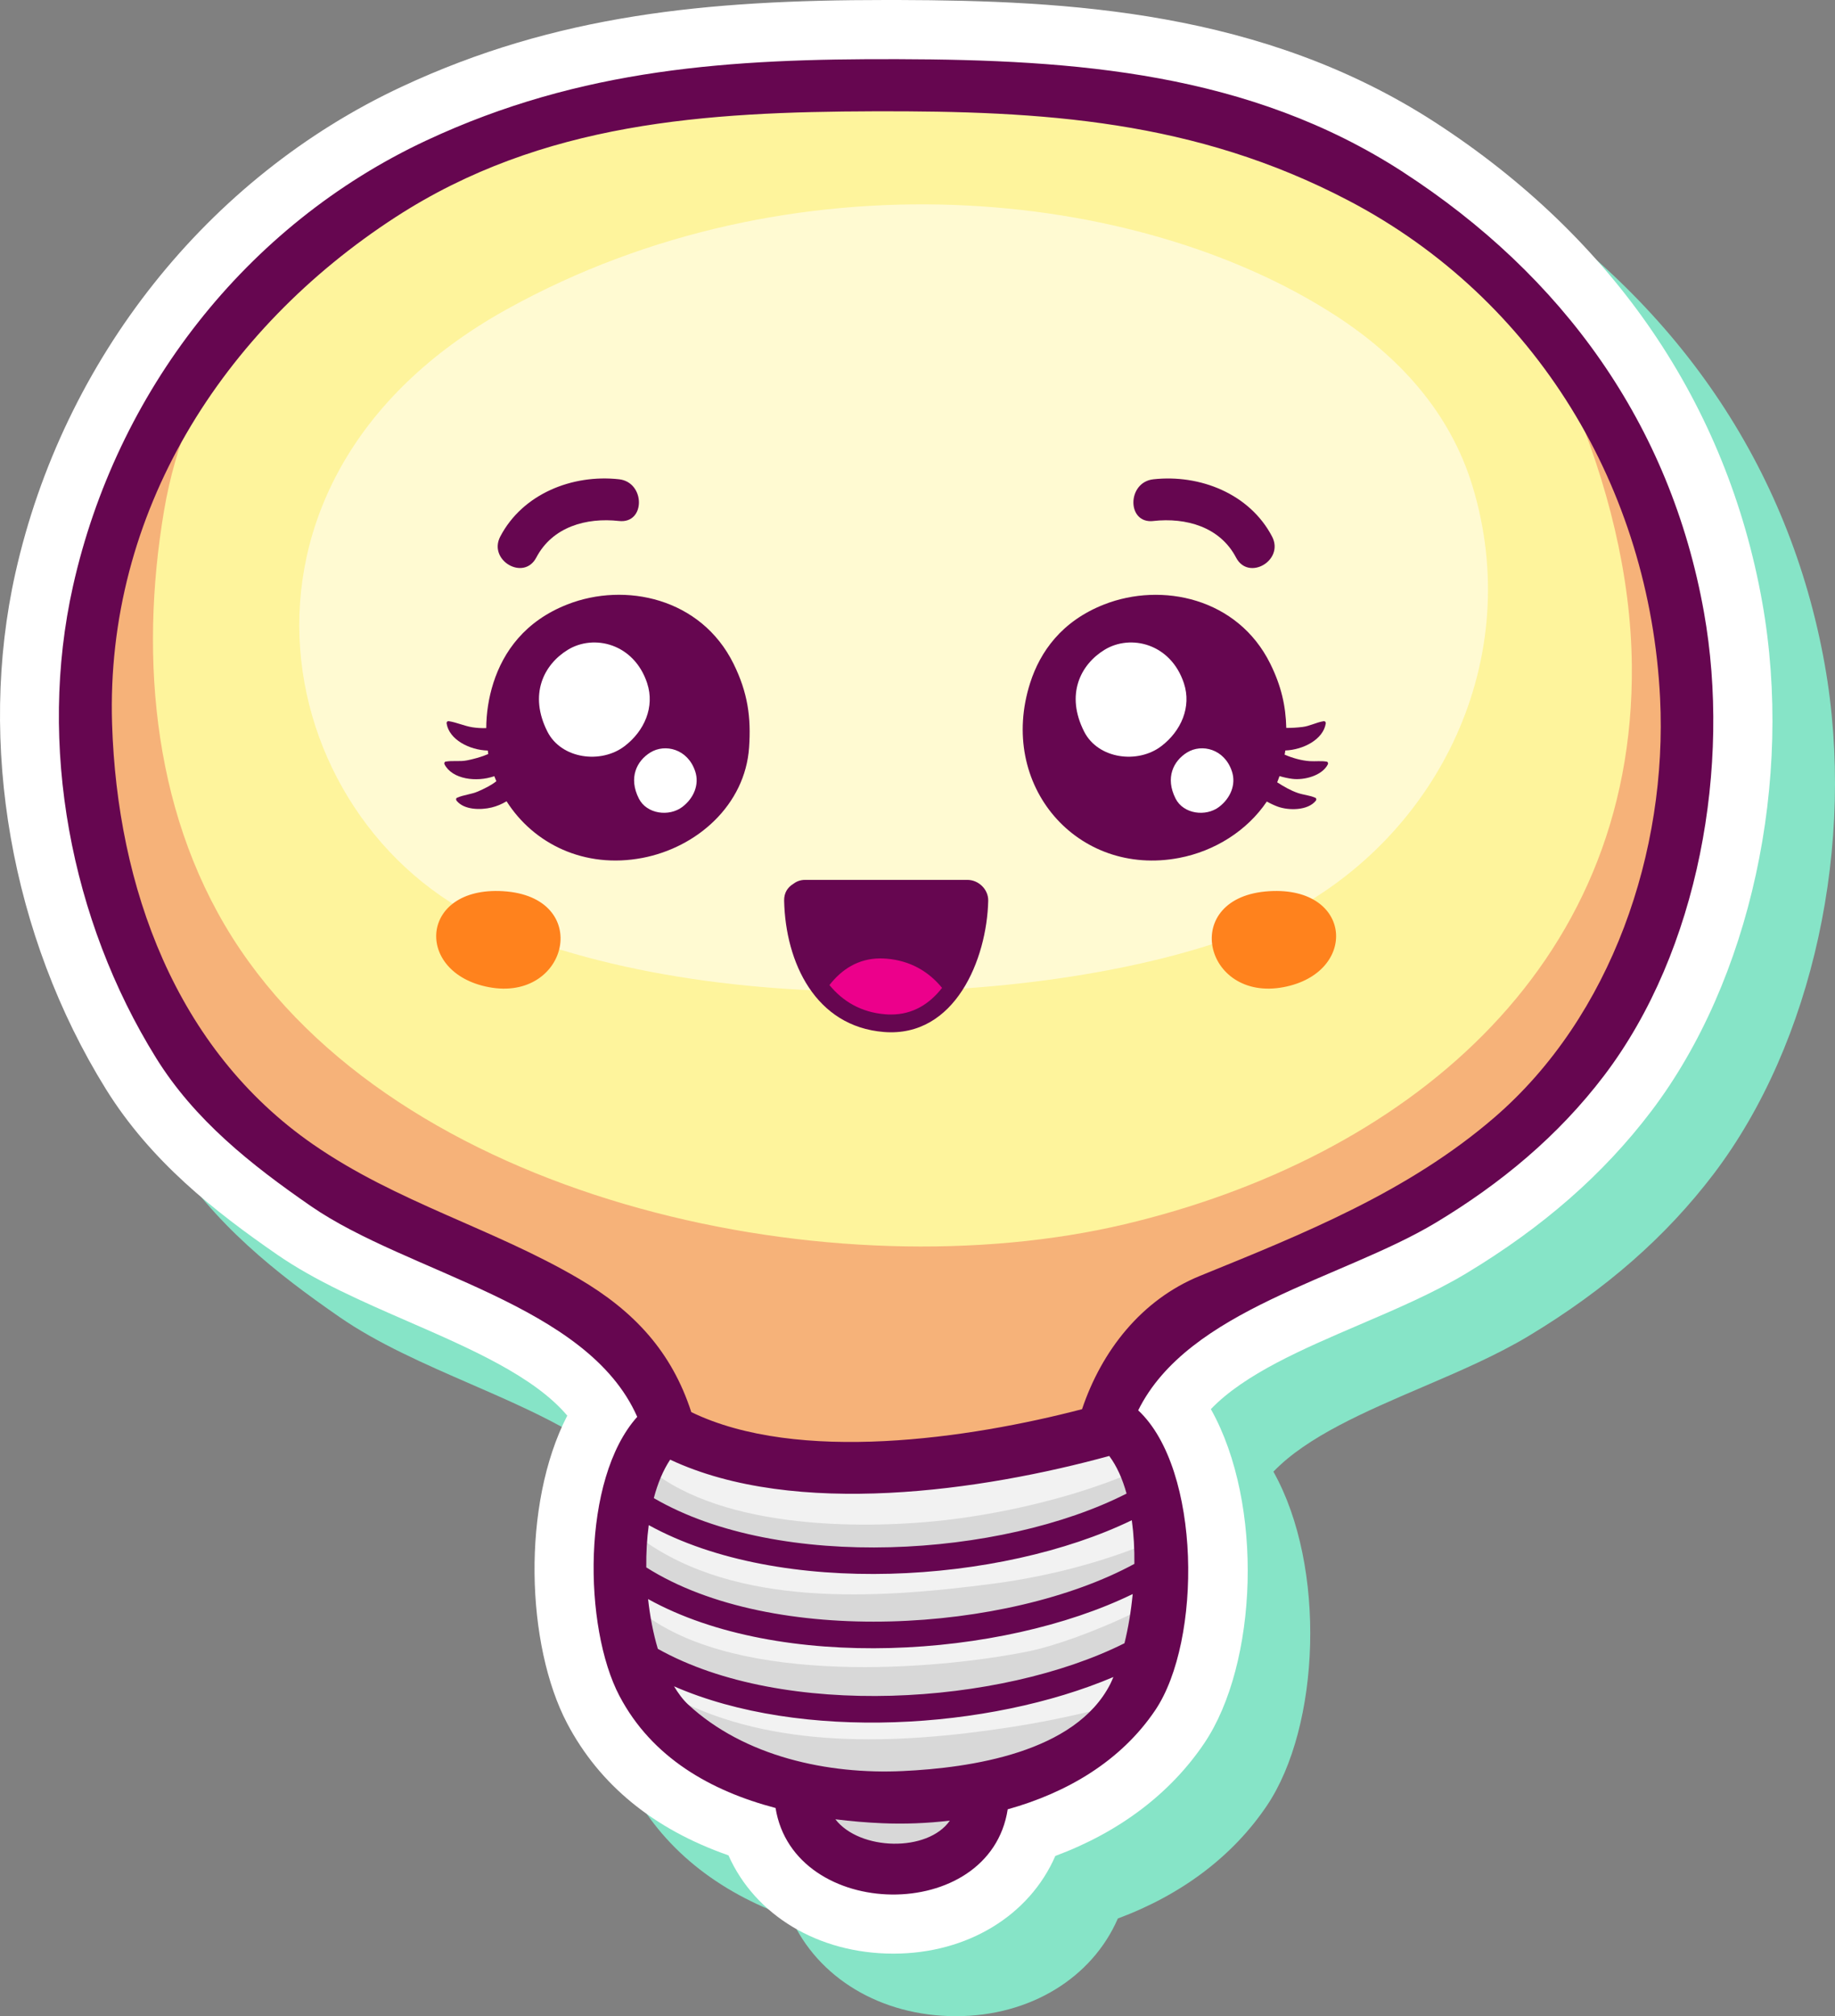 <?xml version="1.0" encoding="UTF-8"?><svg xmlns="http://www.w3.org/2000/svg" viewBox="0 0 640.27 703.08"><rect x="0" y="0" width="640.27" height="703.08" fill="#808080" stroke="none"/><defs><style>.cls-1{fill:#86e4c7;mix-blend-mode:multiply;}.cls-1,.cls-2,.cls-3,.cls-4,.cls-5,.cls-6,.cls-7,.cls-8,.cls-9,.cls-10{stroke-width:0px;}.cls-11{isolation:isolate;}.cls-2{fill:#f2f2f2;}.cls-3{fill:#d8d8d8;}.cls-4{fill:#ff821d;}.cls-5{fill:#660650;}.cls-6{fill:#fff;}.cls-7{fill:#fef49c;}.cls-8{fill:#fffad2;}.cls-9{fill:#ec008b;}.cls-10{fill:#f6b279;}</style></defs><g class="cls-11"><g id="Layer_2"><g id="Layer_5_copy_4"><path class="cls-1" d="m333.54,703.08c-26.4,0-48.35-13.57-57.54-34.27-26.09-9.12-45-24.57-56.29-46.02-14.32-27.21-16.02-76.22.04-107.32-11.55-13.69-33.87-23.41-55.58-32.86-15.91-6.93-32.35-14.09-45.7-23.33-21.75-15.05-44.04-32.46-59.73-57.73-33.07-53.26-44.87-120.5-31.56-179.87C43.91,147.06,94.29,83.65,161.97,52.06c53.77-25.1,106.41-30.25,168.88-30.25h4.34c59.08.18,127.14,3.65,187.39,42.68,62.34,40.41,101.8,98.25,114.11,167.26,11.1,62.3-4.1,132.01-38.74,177.6-16.66,21.93-37.77,40.4-64.52,56.5-11.29,6.79-24.44,12.42-37.16,17.87-19.84,8.5-40.21,17.23-51.95,29.48,18.61,33.17,16.29,88.88-2.26,116.44-11.85,17.6-29.69,31.07-52.02,39.38-8.94,20.58-30.49,34.06-56.49,34.06h0Z"/><path class="cls-6" d="m311.72,681.27c-26.4,0-48.35-13.56-57.54-34.27-26.09-9.12-45-24.57-56.29-46.02-14.32-27.21-16.02-76.22.04-107.32-11.55-13.69-33.87-23.41-55.58-32.86-15.91-6.93-32.35-14.09-45.7-23.33-21.75-15.05-44.04-32.46-59.73-57.73C3.86,326.49-7.94,259.25,5.36,199.87,22.09,125.25,72.48,61.83,140.15,30.25,193.92,5.14,246.56,0,309.03,0h4.34c59.08.18,127.14,3.65,187.39,42.68,62.34,40.41,101.8,98.25,114.11,167.26,11.1,62.3-4.1,132.01-38.74,177.6-16.66,21.93-37.77,40.4-64.52,56.5-11.29,6.79-24.44,12.42-37.16,17.87-19.84,8.5-40.21,17.23-51.95,29.48,18.62,33.17,16.29,88.88-2.26,116.44-11.85,17.6-29.69,31.07-52.02,39.38-8.93,20.58-30.49,34.06-56.49,34.06h0Z"/><path class="cls-3" d="m227.1,524.2c-.8-.47-1.19-1.41-.96-2.3,1.43-5.46,3.44-10.18,5.97-14.02.39-.59,1.04-.93,1.72-.93.29,0,.59.06.87.2,16.58,7.77,37.66,11.71,62.67,11.71,35.9,0,71.25-8.22,89.12-13.12.19-.05.36-.07.55-.07.64,0,1.26.3,1.66.83,2.69,3.61,4.84,8.26,6.38,13.8.26.94-.18,1.94-1.05,2.39-23.38,11.91-56.83,19.02-89.45,19.02-30.61,0-58.12-6.21-77.47-17.49Zm168.12,29.6c-.3,0-.62.07-.9.21-24.4,11.89-57.18,18.7-89.95,18.7-30.15,0-57.57-6-77.23-16.89-.31-.17-.65-.26-1-.26-.4,0-.8.12-1.14.35-.64.43-.99,1.17-.91,1.94.7,6.38,1.86,12.34,3.47,17.72.15.51.5.95.97,1.21,19.25,10.77,46.29,16.71,76.14,16.71,32.19,0,65.31-6.96,88.61-18.62.54-.27.93-.76,1.08-1.35,1.35-5.46,2.33-11.33,2.92-17.46.07-.75-.26-1.47-.88-1.89-.35-.25-.76-.37-1.17-.37Zm1.73-23.96c-.09-.66-.49-1.23-1.07-1.54-.31-.16-.64-.25-.97-.25-.3,0-.61.07-.89.21-24.35,11.79-57.01,18.54-89.61,18.54-30.04,0-57.4-5.96-77.05-16.78-.31-.17-.65-.26-.99-.26-.32,0-.64.07-.93.22-.61.31-1.02.89-1.11,1.57-.64,4.83-.94,9.89-.88,15.04.01.7.37,1.34.96,1.72,19.58,12.41,48.15,19.24,80.43,19.24,34.09,0,68.47-7.63,91.97-20.4.65-.35,1.07-1.04,1.07-1.79.07-5.37-.24-10.6-.91-15.53Zm-65.54,102.99c-.08,0-.16,0-.24.01-5.75.68-11.53,1.02-17.21,1.02-2.07,0-4.12-.04-6.15-.13-5.32-.24-10.73-.7-16.1-1.36-.08-.01-.17-.02-.26-.02-.74,0-1.42.39-1.79,1.04-.41.72-.35,1.62.16,2.28,4.44,5.75,13.05,9.33,22.47,9.33s16.92-3.34,20.81-8.93c.47-.67.5-1.54.08-2.24-.38-.62-1.05-1-1.77-1Zm57.07-50.09c-.27,0-.55.06-.8.17-23.55,9.99-53.98,15.73-83.47,15.73-25.92,0-49.51-4.32-68.21-12.49-.27-.12-.55-.17-.82-.17-.58,0-1.15.25-1.55.71-.59.67-.68,1.66-.21,2.43,1.77,2.91,3.49,5.12,5.27,6.78,22.47,20.82,53.48,23.92,69.97,23.92,2.16,0,4.32-.05,6.45-.15,27.2-1.28,62.14-7.8,74.18-31.58.28-.55.54-1.16.8-1.77l.29-.67c.34-.77.17-1.68-.42-2.28-.4-.4-.93-.61-1.47-.61Z"/><path class="cls-7" d="m296.72,504.9c-22.9,0-41.88-3.57-56.41-10.62-.51-.25-.89-.69-1.06-1.22-6.36-19.61-18.21-33.63-38.45-45.47-12.95-7.58-26.81-13.66-40.21-19.55-17.6-7.73-35.8-15.71-52.5-27.28-43.73-30.26-68.96-82.89-71.04-148.17-2.23-69.88,35.11-136.66,99.88-178.64,52.5-34.02,111.85-37.04,168.14-37.22h4.41c63.01,0,112.09,5.24,162,31.37,65.03,34.04,106.09,99.55,109.82,175.24,2.84,57.67-19.6,114.35-58.57,147.93-29.85,25.72-66.33,40.54-101.6,54.88l-1.61.65c-18.53,7.54-32.74,23.61-40.02,45.26-.22.66-.76,1.16-1.44,1.34-16.47,4.29-48.95,11.5-81.34,11.5Z"/><path class="cls-10" d="m548.14,138.3c12.75,29.98,20.91,62,21.24,93.59,1.11,106.85-80.53,172.21-176.99,195.04-100.09,23.68-248.12-6.52-308.56-95.79-30.27-44.71-35.36-101.04-26.61-152.95,1.98-11.77,5.21-22.69,9.29-33.08-20.15,32.62-30.66,69.58-29.45,107.49,2.08,65.29,27.32,117.91,71.04,148.17,16.7,11.57,34.9,19.55,52.5,27.28,13.4,5.88,27.25,11.96,40.21,19.55,20.23,11.84,32.09,25.86,38.45,45.47.17.53.55.97,1.06,1.22,14.53,7.05,33.51,10.62,56.41,10.62,32.39,0,64.87-7.2,81.34-11.5.67-.18,1.21-.68,1.44-1.34,7.28-21.65,21.49-37.72,40.02-45.26l1.61-.65c35.27-14.33,71.75-29.16,101.6-54.88,38.97-33.58,61.41-90.26,58.57-147.93-1.9-38.62-13.58-74.56-33.15-105.05Z"/><path class="cls-8" d="m513.75,169.41c-7.87-25.78-25.63-45.04-47.68-59.33-69.36-44.94-189.91-57.3-289.23-2.23-109.25,60.56-82.34,183.05-2.14,215.92,86.49,35.44,218.32,23.98,274.37-5.14,53.03-27.54,83.1-88.86,64.68-149.22Z"/><path class="cls-2" d="m387.04,505.65c-.18,0-.36.02-.55.07-17.88,4.9-53.22,13.12-89.12,13.12-25.01,0-46.09-3.94-62.67-11.71-.28-.13-.58-.2-.87-.2-.67,0-1.33.33-1.72.93-1.22,1.84-2.3,3.92-3.27,6.15,27.67,20.36,78.54,19.27,106.3,15.42,16.6-2.3,38.05-6.97,57.8-15.03-1.23-2.97-2.6-5.71-4.25-7.93-.4-.53-1.02-.83-1.66-.83Z"/><path class="cls-2" d="m396.96,529.84c-.09-.66-.49-1.23-1.07-1.54-.31-.16-.64-.25-.97-.25-.3,0-.61.07-.89.21-24.35,11.79-57.01,18.54-89.61,18.54-30.04,0-57.4-5.96-77.05-16.78-.31-.17-.65-.26-.99-.26-.32,0-.64.07-.93.22-.61.31-1.02.89-1.11,1.57-.22,1.67-.35,3.4-.49,5.12,33.2,24.08,82.38,20.82,122.11,15.67,16.61-2.15,34.69-6.34,51.79-13.06-.13-3.23-.36-6.4-.77-9.44Z"/><path class="cls-2" d="m397.28,556.06c.07-.75-.26-1.47-.88-1.89-.35-.25-.76-.37-1.17-.37-.3,0-.62.07-.9.21-24.4,11.89-57.18,18.7-89.95,18.7-30.15,0-57.57-6-77.23-16.89-.31-.17-.65-.26-1-.26-.4,0-.8.12-1.14.35-.64.43-.99,1.17-.91,1.94.19,1.75.5,3.4.77,5.09,33.21,25,101.85,19.3,133.43,13.03,9.13-1.81,23.33-6.75,38.21-13.95.28-1.97.59-3.92.78-5.95Z"/><path class="cls-2" d="m389.28,588.08c.28-.55.54-1.16.8-1.77l.29-.67c.34-.77.17-1.68-.42-2.28-.4-.4-.93-.61-1.47-.61-.27,0-.55.06-.8.17-23.55,9.99-53.98,15.73-83.47,15.73-25.92,0-49.51-4.32-68.21-12.49-.27-.12-.55-.17-.82-.17-.58,0-1.15.25-1.55.71-.59.67-.68,1.66-.21,2.43.71,1.17,1.41,2.15,2.12,3.1,34.14,17.75,77.06,16.18,116.42,10.16,9.77-1.49,20.77-3.62,32.07-6.49,2.05-2.37,3.83-4.96,5.27-7.8Z"/><path class="cls-5" d="m489.54,59.99c-53.67-34.78-114.49-39.18-176.24-39.36-58.27-.18-110.46,3.11-164.44,28.31-63.27,29.53-108.26,87.96-123.39,155.45-12.43,55.44-.83,116.52,28.96,164.49,13.49,21.73,33.2,37.3,53.95,51.65,34.02,23.55,96.6,34.11,113.96,73.55-19.5,21.74-18.77,73.42-6.21,97.31,11.35,21.57,31.92,33.16,54.48,39.09,6.35,39.6,74.79,40.72,81,.46,20.63-5.76,39.52-16.78,51.51-34.61,16.26-24.17,16.09-83.95-5.98-104.52,17.51-35.33,71.31-45.88,103.82-65.43,22.7-13.65,42.71-30.22,58.74-51.3,33.2-43.69,44.34-108.32,34.86-161.51-11.73-65.74-49.36-117.5-105.03-153.58Zm-102.5,447.73c2.66,3.57,4.64,8.05,6.04,13.12-43.67,22.24-121.13,27.13-164.95,1.58,1.35-5.18,3.27-9.73,5.7-13.41,43.68,20.48,109.03,10.82,153.21-1.29Zm-160.9,49.91c46,25.49,123.19,20.6,169.08-1.76-.58,6.05-1.57,11.9-2.87,17.16-43.34,21.69-119.01,26.48-162.82,1.95-1.6-5.36-2.73-11.26-3.4-17.35Zm169.67-12.28c-44.01,23.92-126.17,29.2-170.31,1.23-.06-5.03.23-10,.86-14.74,45.92,25.3,122.68,20.49,168.55-1.71.67,4.89.96,10.03.9,15.22Zm-104.34,89.07c5.46.68,10.92,1.14,16.26,1.37,7.73.34,15.72.04,23.69-.9-7.72,11.09-31.47,10.51-39.95-.48Zm23.54-16.82c-26.16,1.24-55.31-5.05-74.92-23.22-1.81-1.68-3.42-3.87-4.91-6.33,44.22,19.31,109.96,15.16,153.31-3.24-.35.79-.68,1.63-1.04,2.34-12.17,24.05-48.85,29.34-72.44,30.45Zm206.37-227.88c-30.04,25.88-66.44,40.47-102.63,55.18-20.5,8.34-34.37,26.19-41.2,46.51-39.36,10.26-99.11,19.07-136.34,1.02-6.82-21.03-19.92-35.23-39.37-46.61-30.02-17.57-63.31-26.48-92.58-46.74-48.08-33.28-68.34-89.89-70.15-146.55-2.35-73.71,38.52-137.68,98.95-176.84,51.18-33.17,108.36-36.7,167.02-36.88,58.81-.18,111.81,3.06,165.44,31.13,65.61,34.34,105.12,100.54,108.72,173.52,2.63,53.35-16.9,110.97-57.86,146.26Z"/><path class="cls-5" d="m197.99,210.77c-14.89,5.82-22.36,16.56-25.81,27.29-1.74,5.42-2.48,10.72-2.52,15.85-1.61.04-3.21-.04-4.82-.29-2.84-.45-5.4-1.68-8.2-2.12-.52-.09-.88.28-.8.8.88,5.6,7.95,9.27,14.36,9.43.06.4.09.82.16,1.21-2.39,1.03-4.84,1.7-7.42,2.22-2.5.5-4.95,0-7.44.43-.44.07-.57.61-.39.96,2.67,5.19,11.12,6.32,17.36,4.12.22.6.48,1.18.72,1.76-1.9,1.5-4.22,2.61-6.41,3.57-2.39,1.04-4.98,1.15-7.32,2.2-.43.19-.37.73-.14,1.03,2.65,3.28,8.48,3.26,12.21,2.36,1.74-.42,3.56-1.16,5.22-2.17,9.44,14.85,27.18,23.6,47.37,19.76,19.18-3.65,35.87-18.54,37.25-38.51.73-10.45-.43-19.1-5.43-29.22-11.36-22.95-37.85-28.55-57.95-20.68Z"/><path class="cls-5" d="m187.12,194.44c5.62-10.74,17.47-14.03,28.87-12.76,9.31,1.03,9.21-13.53,0-14.55-16.25-1.8-33.61,5.04-41.43,19.96-4.35,8.3,8.21,15.65,12.56,7.34Z"/><path class="cls-5" d="m402.42,181.68c11.4-1.26,23.25,2.03,28.87,12.76,4.35,8.31,16.9.96,12.56-7.34-7.81-14.93-25.18-21.76-41.43-19.96-9.22,1.02-9.32,15.58,0,14.55Z"/><path class="cls-5" d="m337.53,306.83h-56.65c-1.78,0-3.12.64-4.23,1.49-1.79,1.13-3.11,2.99-3.05,5.78.48,21.59,10.94,43.84,34.77,45.77,24.91,2.02,35.99-25.48,36.44-45.77.08-3.96-3.37-7.27-7.27-7.27Z"/><path class="cls-5" d="m457.05,265.43c-2.91-.18-6.13-1.11-8.82-2.27.07-.49.2-.95.24-1.45,6.35-.26,13.23-3.88,14.11-9.4.08-.52-.28-.89-.8-.8-2.53.4-4.74,1.69-7.32,2-1.92.23-3.79.34-5.65.33-.18-7.59-1.71-14.56-5.58-22.38-11.36-22.95-37.85-28.55-57.95-20.68-14.89,5.82-22.36,16.56-25.81,27.29-11.51,35.84,16.49,67.87,51.95,61.11,12.44-2.37,23.76-9.52,30.6-19.67,1.35.76,2.68,1.36,3.79,1.77,3.84,1.4,10.49,1.44,13.3-2.04.24-.29.28-.84-.14-1.03-1.92-.87-4.05-.98-6.07-1.66-2.56-.86-4.99-2.29-7.26-3.74,0,0,0,0-.01,0,.31-.71.55-1.44.81-2.17,1.61.48,3.2.8,4.48.96,4.12.52,10.36-1.07,12.39-5.04.18-.34.05-.88-.39-.96-1.95-.33-3.88-.05-5.85-.17Z"/><path class="cls-6" d="m225.82,238.27c-4.55-13.82-18.57-17.29-27.75-11.64-8.38,5.16-13.62,15.61-7.05,28.53,4.86,9.52,18.68,11.31,26.9,5.04,6.92-5.26,10.61-13.7,7.89-21.93Z"/><path class="cls-6" d="m242.57,268.99c-2.57-7.81-10.49-9.77-15.66-6.58-4.74,2.92-7.7,8.81-3.98,16.1,2.74,5.38,10.55,6.39,15.19,2.85,3.9-2.98,5.99-7.74,4.45-12.38Z"/><path class="cls-6" d="m413.09,238.27c-4.55-13.82-18.57-17.29-27.75-11.64-8.38,5.16-13.62,15.61-7.04,28.53,4.86,9.52,18.68,11.31,26.9,5.04,6.92-5.26,10.61-13.7,7.89-21.93Z"/><path class="cls-6" d="m429.84,268.99c-2.57-7.81-10.49-9.77-15.66-6.58-4.74,2.92-7.7,8.81-3.98,16.1,2.74,5.38,10.55,6.39,15.19,2.85,3.9-2.98,5.99-7.74,4.45-12.38Z"/><path class="cls-9" d="m309.25,334.31c-.7-.06-1.39-.09-2.06-.09-7.66,0-13.48,3.77-17.78,9.29,4.56,5.56,10.9,9.5,19.45,10.19.7.06,1.39.08,2.07.08,7.65,0,13.48-3.77,17.77-9.29-4.56-5.56-10.89-9.5-19.45-10.19Z"/><path class="cls-4" d="m175.47,310.77c31.53,1.86,23.03,38.79-4.96,33.46-26.07-4.96-24.2-35.18,4.96-33.46Zm267.46,0c-31.53,1.86-23.03,38.79,4.96,33.46,26.06-4.96,24.2-35.18-4.96-33.46Z"/></g></g></g></svg>